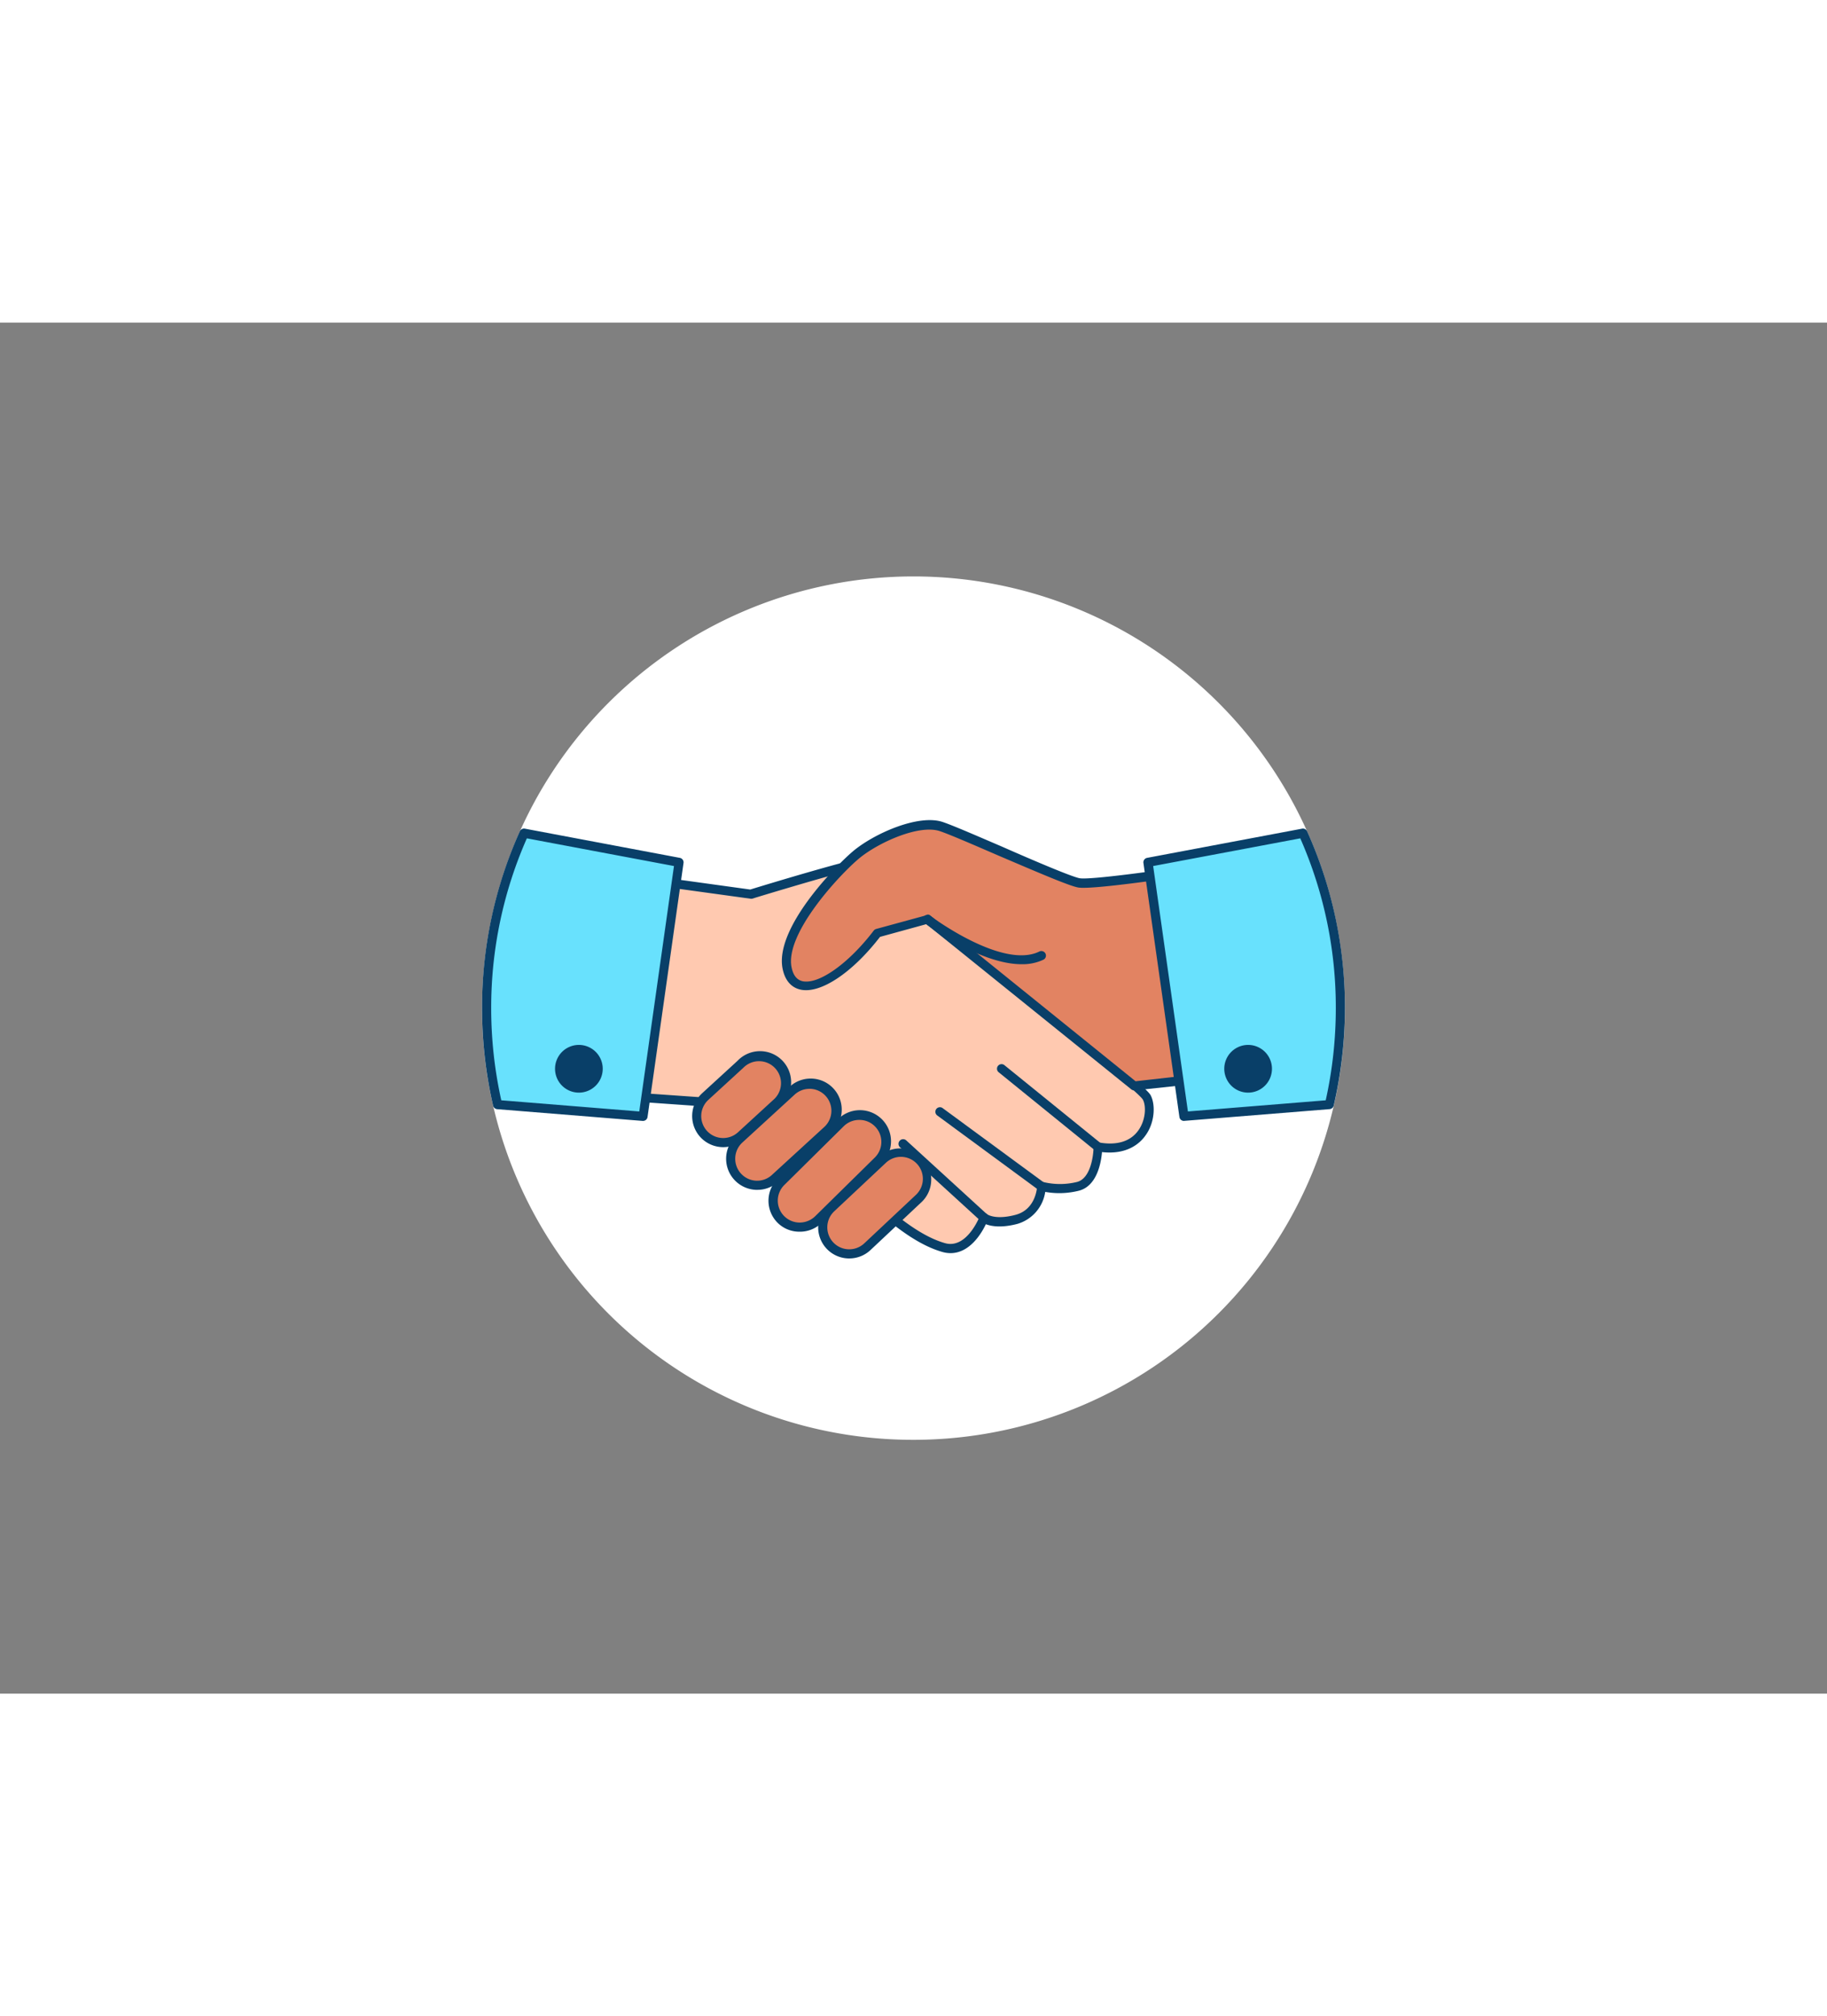 <svg xmlns="http://www.w3.org/2000/svg" viewBox="0 0 400 300" data-imageid="problem-solving-c" imageName="Handshake" class="illustrations_image" style="width: 272px;"><rect x="0" y="0" width="400" height="300" fill="#808080" stroke="none"/><g id="_11_handshake_outline" data-name="#11_handshake_outline"><path d="M293.46,150a93.46,93.46,0,1,1-186.92,0,93.46,93.46,0,1,1,186.92,0Z" fill="#fff"/><path d="M200,244.46A94.36,94.36,0,0,1,105.54,150a94.46,94.46,0,1,1,188.92,0A94.46,94.46,0,0,1,200,244.46Zm0-186.92a92.64,92.64,0,0,0-84.36,54.59,91.65,91.65,0,0,0-8.1,37.87,92.46,92.46,0,1,0,184.92,0,91.65,91.65,0,0,0-8.1-37.87A92.64,92.64,0,0,0,200,57.54Z" fill="#fff"/><path d="M143,122.13l21.37,2.94s23.32-7.13,25.79-7.13,12.89,12.62,12.89,12.62,46.36,35.94,48,38.95,0,12.76-10.7,10.84c0,0,0,7.54-4.39,8.64a16.21,16.21,0,0,1-8,0s-.26,5.84-5.47,7.21-7.15-.35-7.15-.35-3.08,8.18-8.84,6.53-11.68-6.71-15-9.73-28.86-21.49-28.86-21.49L131.46,169Z" fill="#ffc9b0"/><path d="M208.11,203.61a6.39,6.39,0,0,1-1.83-.27c-4.41-1.26-9.43-4.51-15.36-10-3-2.79-26-19.4-28.54-21.25l-31-2.18a1,1,0,0,1-.9-1.23L142,121.89a1,1,0,0,1,1.11-.76l21.15,2.92c3.22-1,23.38-7.11,25.87-7.11s10.32,9,13.59,12.9c8,6.18,46.53,36.16,48.18,39.19,1.09,2,1,6-1.16,8.9-1.18,1.65-3.95,4.19-9.47,3.57-.2,2.33-1.1,7.46-5.09,8.46a17.59,17.59,0,0,1-7.34.25,8.62,8.62,0,0,1-6.08,7c-3.52.92-5.72.53-6.92.07C214.89,199.29,212.31,203.61,208.11,203.61Zm-75.4-35.56,30.09,2.11a1.06,1.06,0,0,1,.52.19c1,.75,25.65,18.55,29,21.57,5.69,5.22,10.46,8.33,14.56,9.5,4.81,1.38,7.61-5.85,7.64-5.92a1,1,0,0,1,.69-.62,1,1,0,0,1,.91.22h0s1.72,1.32,6.22.13,4.72-6.08,4.73-6.29a1,1,0,0,1,.43-.77,1,1,0,0,1,.87-.13,15.56,15.56,0,0,0,7.41,0c3-.74,3.63-5.79,3.64-7.67a1,1,0,0,1,.36-.77,1,1,0,0,1,.81-.21c3.91.7,6.89-.2,8.62-2.61s1.71-5.52,1-6.77c-1.35-2.24-29.29-24.34-47.74-38.64a1.17,1.17,0,0,1-.16-.15c-4.75-5.75-10.74-12.07-12.14-12.26-1.67,0-16.52,4.35-25.48,7.09a1,1,0,0,1-.43,0l-20.48-2.82Z" fill="#093f68"/><rect x="156.38" y="159.06" width="11.61" height="22.06" rx="5.81" transform="translate(177.96 -64.4) rotate(47.49)" fill="#e28362"/><path d="M158.33,180.42a6.81,6.81,0,0,1-5-2.2h0a6.81,6.81,0,0,1,.42-9.62l7.71-7.06a6.81,6.81,0,1,1,9.2,10l-7.71,7.07A6.79,6.79,0,0,1,158.33,180.42Zm-3.54-3.55a4.81,4.81,0,0,0,6.79.29l7.7-7.06a4.81,4.81,0,1,0-6.49-7.09l-7.71,7.07a4.81,4.81,0,0,0-.29,6.79Z" fill="#093f68"/><rect x="165.7" y="164.14" width="11.61" height="27.14" rx="5.81" transform="translate(186.6 -68.8) rotate(47.49)" fill="#e28362"/><path d="M165.79,189.76h-.3a6.81,6.81,0,0,1-4.31-11.82l11.45-10.49a6.8,6.8,0,1,1,9.19,10L170.38,188A6.75,6.75,0,0,1,165.79,189.76Zm11.43-22.1a4.79,4.79,0,0,0-3.24,1.26l-11.45,10.49a4.81,4.81,0,0,0,3,8.35A4.77,4.77,0,0,0,169,186.5L180.47,176a4.81,4.81,0,0,0-3.25-8.35Z" fill="#093f68"/><rect x="185.78" y="179.09" width="11.61" height="27.14" rx="5.81" transform="translate(200.93 -78.89) rotate(46.81)" fill="#e28362"/><path d="M185.94,204.77h-.22a6.78,6.78,0,0,1-4.75-2.14h0a6.82,6.82,0,0,1,.3-9.62l11.32-10.63a6.81,6.81,0,0,1,9.32,9.92l-11.32,10.63A6.77,6.77,0,0,1,185.94,204.77Zm11.31-22.23a4.8,4.8,0,0,0-3.29,1.3l-11.32,10.62a4.82,4.82,0,0,0-.21,6.8h0a4.81,4.81,0,0,0,6.79.21l11.32-10.62a4.81,4.81,0,0,0-3.29-8.31Z" fill="#093f68"/><rect x="175.77" y="170.73" width="11.61" height="29.93" rx="5.81" transform="translate(186.55 -73.98) rotate(45.46)" fill="#e28362"/><path d="M175.05,198.92H175a6.72,6.72,0,0,1-4.8-2,6.81,6.81,0,0,1,.08-9.62l13.05-12.85a6.81,6.81,0,1,1,9.55,9.7l-13,12.85A6.79,6.79,0,0,1,175.05,198.92Zm13.06-24.46a4.81,4.81,0,0,0-3.38,1.38l-13,12.85a4.8,4.8,0,0,0,3.33,8.23,4.9,4.9,0,0,0,3.41-1.38l13.06-12.85a4.8,4.8,0,0,0,.05-6.79,4.75,4.75,0,0,0-3.39-1.44Z" fill="#093f68"/><path d="M262.59,119.59s-23,3.56-26.34,3S211,111.91,206.08,110.26s-14.27,2.53-18.66,6.2-16.73,16.84-15.09,24.8,11.8,2.74,19.76-7.68l11-3L248.32,167l12.07-1.36Z" fill="#e28362"/><path d="M248.32,168a1,1,0,0,1-.63-.22l-44.86-36.16-10.16,2.79c-6.1,7.9-13.09,12.53-17.45,11.53-1.4-.32-3.21-1.36-3.87-4.52-1.86-9,11.92-22.83,15.43-25.77,4.61-3.86,14.3-8.15,19.61-6.38,2.16.72,7.41,3,13,5.4,6.81,3,15.28,6.61,17,6.91,2.29.38,16.81-1.6,26-3a1,1,0,0,1,.83.24,1,1,0,0,1,.33.79l-2.2,46.1a1,1,0,0,1-.89,1L248.43,168Zm-45.26-38.48a1,1,0,0,1,.63.22L248.62,166l10.81-1.22,2.1-44c-5.12.78-22.43,3.33-25.44,2.83-1.87-.31-8.15-3-17.52-7-5.52-2.39-10.74-4.65-12.81-5.34-4.59-1.53-13.55,2.54-17.7,6-4.3,3.6-16.27,16.45-14.75,23.83.36,1.72,1.13,2.69,2.35,3,3.55.81,10.12-3.84,15.63-11.06a1,1,0,0,1,.53-.36l11-3A.84.84,0,0,1,203.06,129.56Z" fill="#093f68"/><path d="M240.37,181.35a1,1,0,0,1-.63-.22L218.61,164a1,1,0,0,1,1.26-1.55L241,179.57a1,1,0,0,1,.14,1.41A1,1,0,0,1,240.37,181.35Z" fill="#093f68"/><path d="M228,190a1,1,0,0,1-.59-.19l-22.22-16.33a1,1,0,0,1-.21-1.39,1,1,0,0,1,1.39-.22l22.22,16.32A1,1,0,0,1,228,190Z" fill="#093f68"/><path d="M215.4,196.85a1,1,0,0,1-.67-.26L197,180.4A1,1,0,0,1,197,179a1,1,0,0,1,1.41-.06l17.7,16.18a1,1,0,0,1-.68,1.74Z" fill="#093f68"/><path d="M223.65,140.39c-9.13,0-20.62-8.6-21.19-9a1,1,0,1,1,1.2-1.6c.16.12,15.8,11.83,23.92,7.81a1,1,0,0,1,.89,1.79A10.71,10.71,0,0,1,223.65,140.39Z" fill="#093f68"/><path d="M148.66,118.1l-.67,4.71-6.64,46.86-.57,4-31.85-2.57A94.15,94.15,0,0,1,106.54,150a93.15,93.15,0,0,1,8.18-38.28Z" fill="#68e1fd" class="target-color"/><path d="M140.78,174.68h-.08l-31.85-2.57a1,1,0,0,1-.89-.77A95.51,95.51,0,0,1,105.54,150a93.75,93.75,0,0,1,8.27-38.69,1,1,0,0,1,1.1-.58l33.93,6.39a1,1,0,0,1,.81,1.12l-7.88,55.58A1,1,0,0,1,140.78,174.68Zm-31-4.51,30.18,2.44,7.6-53.7-32.21-6.06A91.59,91.59,0,0,0,107.54,150,92.88,92.88,0,0,0,109.75,170.17Z" fill="#093f68"/><circle cx="126.74" cy="163.28" r="4.22" fill="#093f68"/><path d="M126.74,168.49a5.22,5.22,0,1,1,5.22-5.22A5.22,5.22,0,0,1,126.74,168.49Zm0-8.43a3.22,3.22,0,1,0,3.22,3.21A3.22,3.22,0,0,0,126.74,160.06Z" fill="#093f68"/><path d="M293.46,150a94.15,94.15,0,0,1-2.39,21.11l-31.85,2.57-1.1-7.74-6.35-44.8-.43-3,33.94-6.38A93.15,93.15,0,0,1,293.46,150Z" fill="#68e1fd" class="target-color"/><path d="M259.22,174.68a1,1,0,0,1-1-.86l-7.88-55.58a1,1,0,0,1,.81-1.12l33.93-6.39a1,1,0,0,1,1.1.58A93.75,93.75,0,0,1,294.46,150,95.51,95.51,0,0,1,292,171.33a1,1,0,0,1-.89.77l-31.85,2.57Zm-6.75-55.77,7.61,53.7,30.17-2.44A92.88,92.88,0,0,0,292.46,150a91.59,91.59,0,0,0-7.78-37.15Zm38.6,52.2h0Z" fill="#093f68"/><circle cx="273.26" cy="163.28" r="4.22" fill="#093f68"/><path d="M273.26,168.49a5.22,5.22,0,1,1,5.22-5.22A5.22,5.22,0,0,1,273.26,168.49Zm0-8.43a3.22,3.22,0,1,0,3.22,3.21A3.22,3.22,0,0,0,273.26,160.06Z" fill="#093f68"/></g></svg>